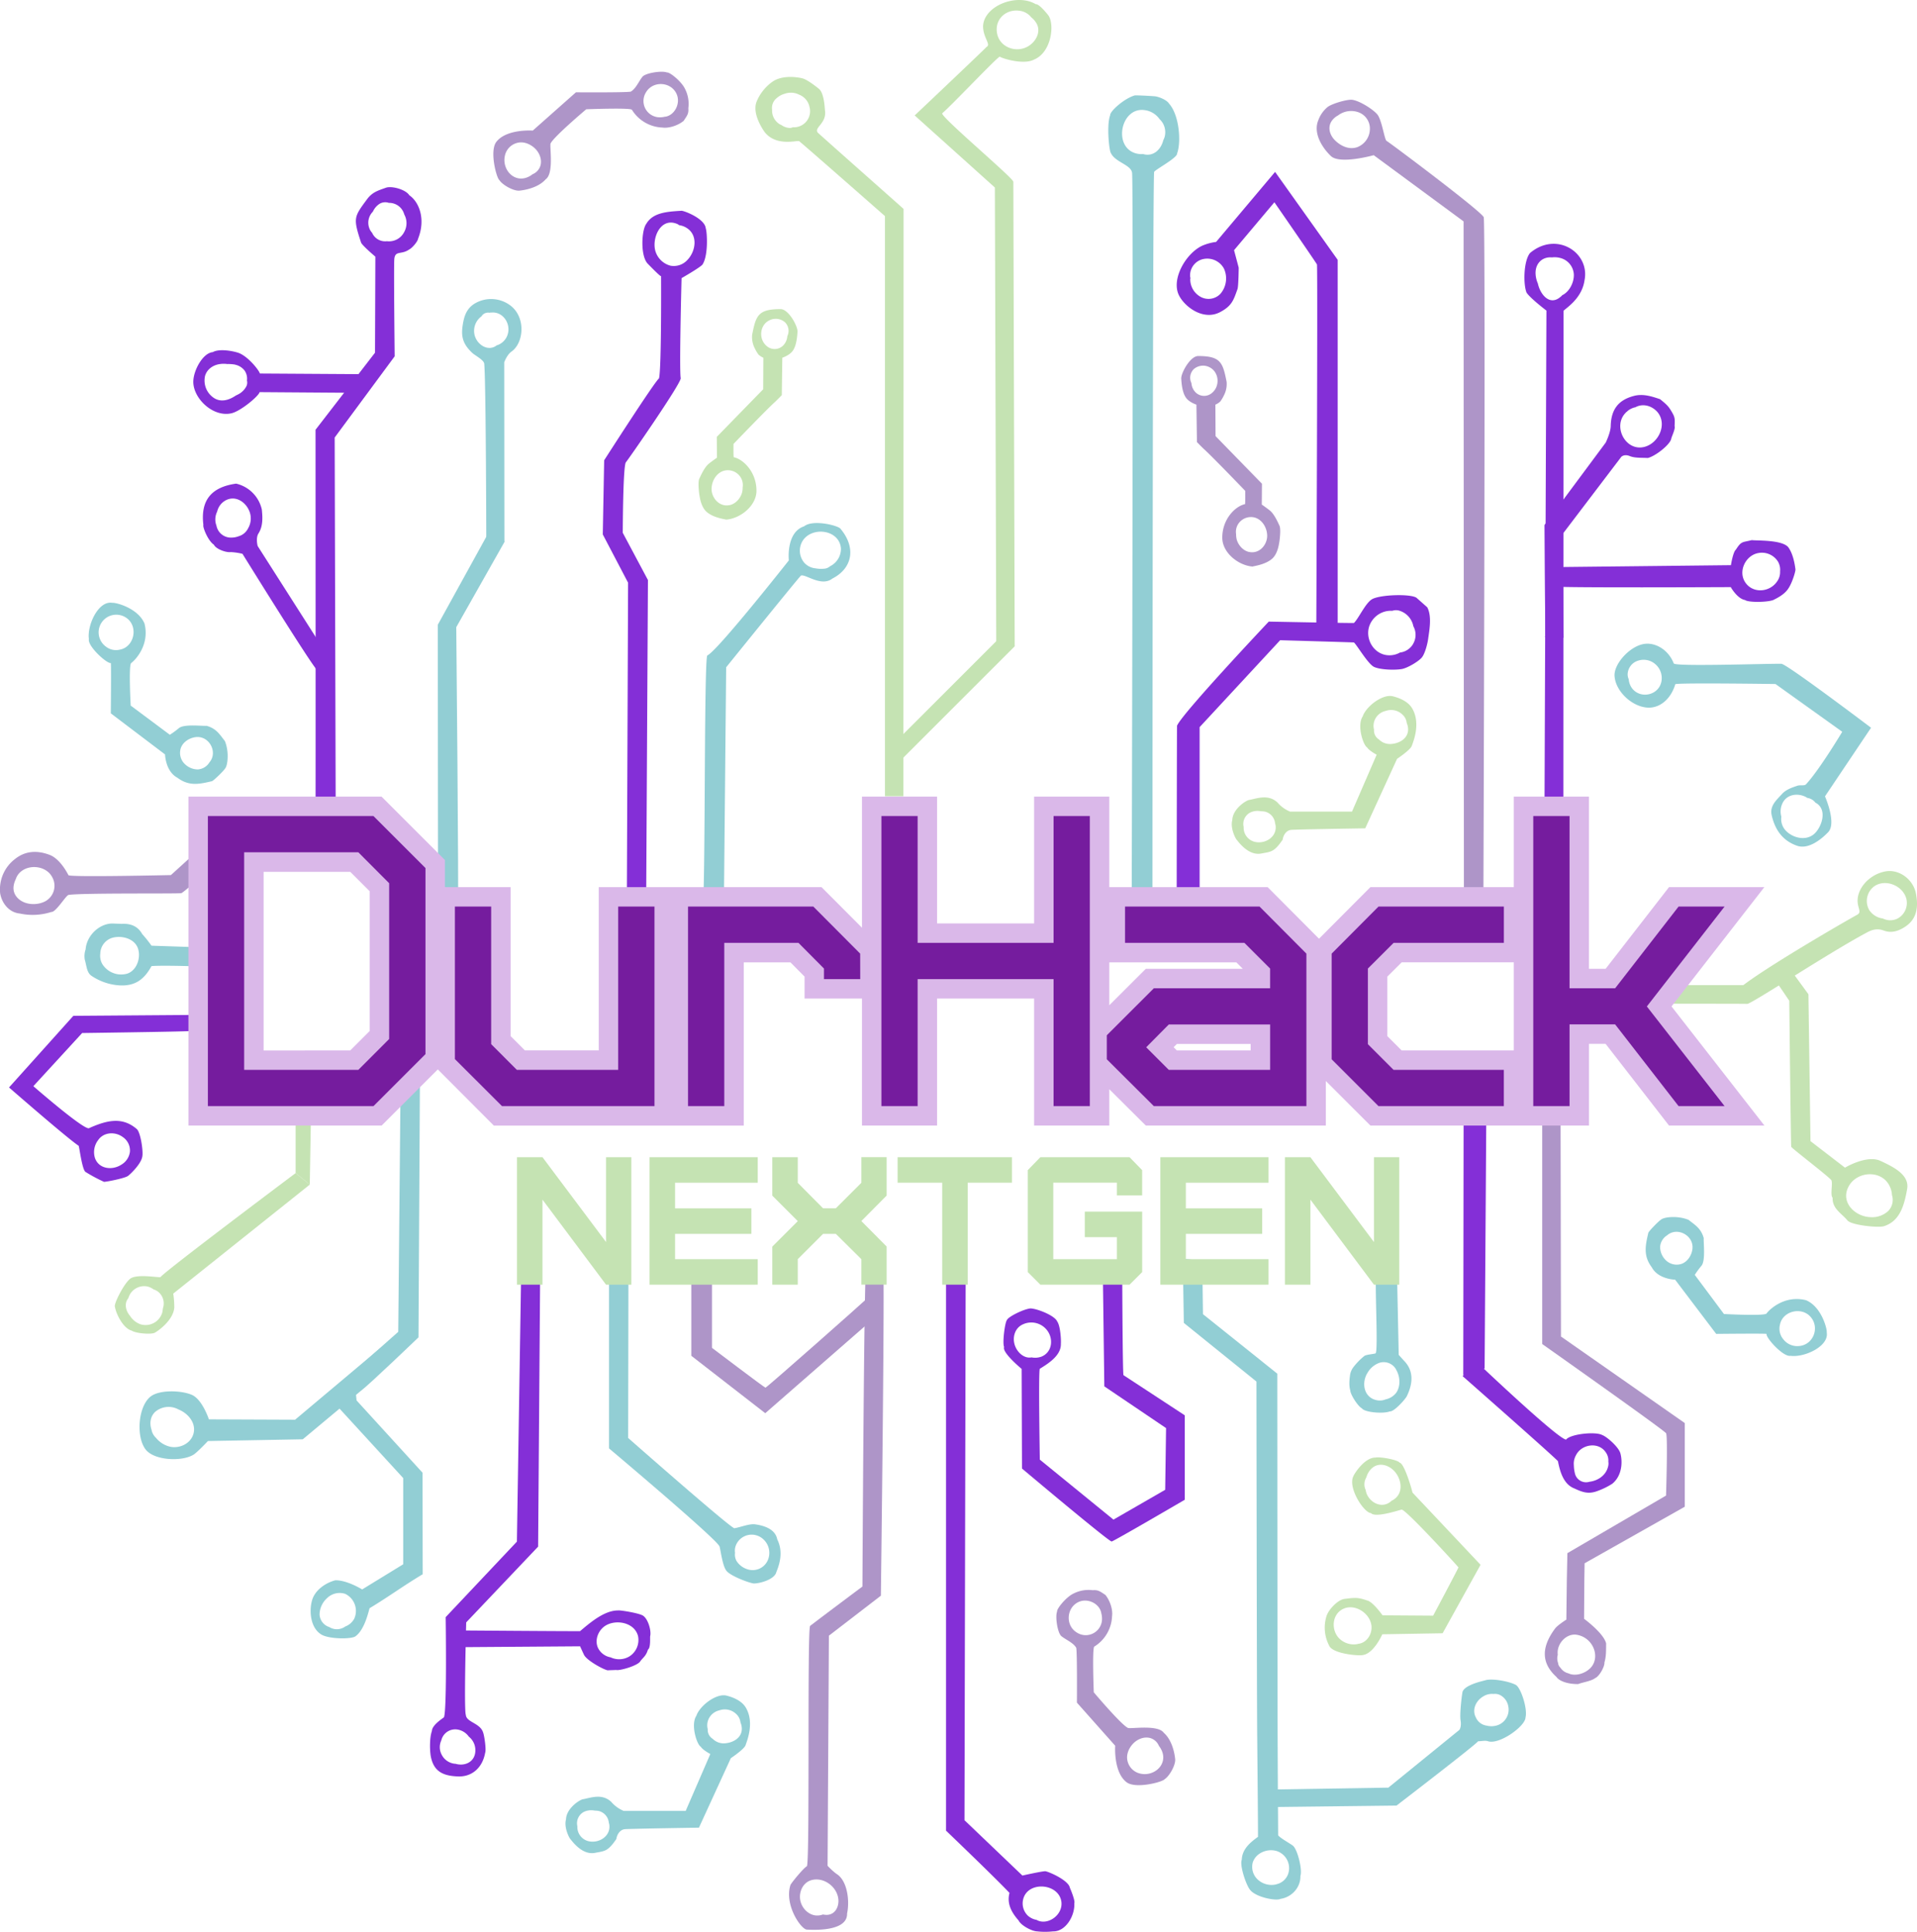 <svg xmlns="http://www.w3.org/2000/svg" viewBox="0 0 985.21 992.94"><defs><style>.cls-1{fill:#c5e3b3;}.cls-2{fill:#92ced4;}.cls-3{fill:#ae95c8;}.cls-4{fill:#842fd7;}.cls-5{fill:#dab8e9;}.cls-6{fill:#751c9e;}</style></defs><title>Asset 5</title><g id="Layer_2" data-name="Layer 2"><g id="NEW"><path class="cls-1" d="M538.73,7.85c-.45-.62-4.79-6-6.38-5.67-9.75-5.85-26.68.8-27.12,11.26,0,5.93,4.16,9.39,1.86,10.63-2.75,2.84-37,35.27-37,35.27l41.21,37.05.71,235.77h9.48s-.7-236.66-.7-238.7c.26-1.77-38.11-33.94-36.52-35.27,4.34-3.54,27.56-28.18,29.51-29.07,1.86,1.16,12.5,4.26,17.64,1.51C540.5,26.91,542.09,12.28,538.73,7.85ZM528.8,23.54c-6.11,4-15.06,1-16.39-6.47s5.05-12.85,12.23-11.43A9,9,0,0,1,530,8.92a10.11,10.11,0,0,1,2.31,2.48C535.27,15.65,532.88,20.88,528.8,23.54Z"/><path class="cls-1" d="M420.25,68.14c-2-2.66,4.78-4.69,3.72-11.52-.09-.44-.27-8.15-2.84-10.72-.35-.36-5.94-4.88-8.59-5.58-1.25-.36-8-1.78-13.48.53-2.74,1.15-7.71,5.23-10.19,11.34-2.57,6.29,3.46,14.89,4.35,16,5.84,7,15.95,4,17.45,4.34,3.64,2.93,44.14,38.56,44.14,38.56V409.28h9.48l.09-301.88C464.47,107.4,424.06,71.69,420.25,68.14Zm-10.37-2.92a7.5,7.5,0,0,1-2.4.18,3.7,3.7,0,0,1-2,.35,8,8,0,0,1-3.81-1.42l-1.06-.53a8.22,8.22,0,0,1-3.81-6.91v-.53a6.48,6.48,0,0,1,2.39-5.94,10.29,10.29,0,0,1,4.08-2.22,9.71,9.71,0,0,1,3.9-.53,9,9,0,0,1,3.54,1,8.58,8.58,0,0,1,5.32,6.29A8.28,8.28,0,0,1,409.88,65.22Z"/><path class="cls-2" d="M254.05,268.41,225,321.14c0,1.86.09,140.14.18,142.8,3.54,0,6.65-.45,10.19-.45.44-.62-.88-141.11-.88-141.11l24.81-43.87"/><path class="cls-3" d="M805,832.52l.24-20.16.29-14,50.7-29.6s1-30.84,0-32.08c-2-2.3-63.64-45.82-63.64-45.82V551.43l9.4.26L802.23,687l63.64,44.49v43l-51.49,29.07-.13,7.88-.14,20.67s10.1,7.36,11.34,12.68c-.08,3.54.09,6.56-.88,9.75.18,2.12-2.66,7.18-4.7,8-2,1.6-6.29,2.13-8.77,3.1-5.67.09-9.93-1.68-11.17-3.63-7.71-7-8-15.07-.8-24.81C800.37,835.44,805,832.52,805,832.52ZM800.82,855v.26a3.39,3.39,0,0,0,1.06,1.87h0a7,7,0,0,0,3.81,2.92.68.68,0,0,1,.36.09c3.63,1.68,8.5.09,11.25-2.66,3-3,3.19-7.62,1.24-11.26a11.3,11.3,0,0,0-8.95-6c-4.52-.18-8.42,3.81-9,8.15a9.16,9.16,0,0,0,0,2.22A6.9,6.9,0,0,0,800.82,855Z"/><path class="cls-4" d="M577.39,706.86c-.45-1.42-.62-48.81-.62-48.81h-9.93l.71,54.57,31.73,21.45-.45,31.72-26.58,15.33L534.4,750.28s-.79-46.08,0-46.7c4.61-2.84,11-6.91,10.82-12.85.17-2-.27-9.22-1.87-11.43-1.24-3.11-10.36-6.65-13.73-6.74-3.37.27-11.52,4.25-12.14,6-1.07,1.33-2.4,12-1.42,13.82-1.24,2.84,9,11.26,9,11.26l.18,51.22s44.93,37.84,46.08,37.49c.89,0,37.58-21.45,37.58-21.45V727.51S578.89,707.83,577.39,706.86Zm-47.24-9.13c-3.63.71-7.18-2.31-8.51-6-1.5-4.07-.18-9,3.9-10.9A10.21,10.21,0,0,1,538.92,685c2.48,4.43,1.33,10.28-3.63,12.32A9.43,9.43,0,0,1,530.15,697.73Z"/><path class="cls-4" d="M362.7,117.36c-.44-5.14-11.87-9.39-12.67-9-7.62.44-14.54,1-17.9,6.73-2.4,3.11-3.11,16.31.7,20.39.45.44,6.56,6.82,6.92,6.47,0,0,.26,47.59-1.07,52.55-2.48,2-28.18,42.1-28.18,42.1l-.71,38.11,13,24.81-.62,161.21h9.93L333,298.15l-12.94-24.28s.09-34.3,1.6-36.25c.44-.26,28.62-40.76,28.18-43.24-.8-4.52.44-51.41.44-51.41s9.93-5.67,10.82-7.09C364.12,131.1,363.41,119.13,362.7,117.36Zm-9.39,16.22a9.43,9.43,0,0,1-8.69,3,11,11,0,0,1-7.62-7c-2.3-6.47,2.13-17.81,10.63-14.62a4.17,4.17,0,0,1,1.42.8,9.4,9.4,0,0,1,4,1.5C358.8,121,357.56,129.15,353.31,133.58Z"/><path class="cls-3" d="M677.53,61.78A15.79,15.79,0,0,1,682.31,55c2.22-1.69,9.4-3.81,12.23-3.73,3.64.18,11,4.79,13.3,7.54s3.63,12.58,4.69,13.56c1.16.53,49.22,36.55,50,39.3,1.06,1.33-.18,355.23-.18,355.23h-10l-.17-353.1L706,79.77s-17.37,4.88-22,.45S674.78,68.34,677.53,61.78Zm8.68,10.46c3,2.92,7.27,4.87,11.43,3.37a10.14,10.14,0,0,0,6.38-9,8.91,8.91,0,0,0-6-8.95,11.13,11.13,0,0,0-10.37,1.68,9.24,9.24,0,0,0-2.57,2C682,64.71,683.11,69.23,686.21,72.24Z"/><path class="cls-3" d="M160,417.81c-7.62-.7-35.82-1-35.82-1l-36.34,33s-50.87,1.15-52.64.09c-2-3.9-5.49-8.87-9.66-10.46C19.12,437,13,437.31,7.69,441.57A19.63,19.63,0,0,0,.07,459.11C.86,464,4.41,469,10.17,469.57a31.43,31.43,0,0,0,16.22-.8c2.3.27,7.53-8.59,8.86-8.77,7.09-1.06,55.57-.53,57.87-.89,1.42.09,36.16-32.17,36.16-32.17l30.77.27C159.34,426,160.31,417.9,160,417.81ZM22.75,463.54c-4.07,1.87-9.66,1.6-13.11-1.41s-3.19-6.83-1.51-10.28a8.19,8.19,0,0,1,2.39-3.64c4.7-4.16,13.3-3.1,16.31,2.66A9.06,9.06,0,0,1,22.75,463.54Z"/><path class="cls-4" d="M210.37,100.38c5,3.37,8.51,12.23,4.52,22.24-.27,1.69-3.19,5-4.7,5.68-3.9,2.74-7.09.35-7.53,4.78-.35,3.1.18,50.07.18,50.07L172,224.9l.53,194.66s-7.89.53-10.37,0c.09-4.87,0-198.65,0-198.65l30.57-39.62.18-49.36s-6.82-5.76-7.35-7.27c-4.17-12.67-3.64-13.11,3-22.15,2.75-3.73,5.58-4.52,9.75-6C201.24,95.42,208.51,97.37,210.37,100.38ZM195,104.81a9.36,9.36,0,0,0-3.37,4,8,8,0,0,0-2,8,7,7,0,0,0,1.6,2.84,7.43,7.43,0,0,0,1.5,2.22,7.31,7.31,0,0,0,6.12,2.12,8.76,8.76,0,0,0,8.86-4.69,9.34,9.34,0,0,0,.09-9,10.83,10.83,0,0,0-.71-1.78,8.06,8.06,0,0,0-7.27-4.25A5.68,5.68,0,0,0,195,104.81Z"/><path class="cls-3" d="M452.71,820.22s2.13-167.07,1.15-170.17l-8.68.26c-1.16,1.33-1.95,165.21-1.95,165.21s-20.3,15.15-26.86,20.21c-1.59.7-.09,121.32-1.68,123.54-1.77,1-7.53,8-8.42,9.57-3.28,10,5.05,22.42,8.24,23,5.59.36,21.09.53,20.83-8.24,1.42-6.47.18-17.11-5.58-20.47a38.07,38.07,0,0,1-4.44-4.08L426,840.78Zm-21.8,156.86c0,3.46-1.78,6.74-5.41,7.18a8.29,8.29,0,0,1-2.57-.18,7.57,7.57,0,0,1-2.83.53h-.54c-4.43-.26-8.15-4.43-8.42-9-.26-4,1.95-8.15,6-9.21C423.73,964.67,430.82,970.35,430.91,977.08Z"/><path class="cls-2" d="M600.77,53.21c-1-1.77-5.22-3.55-7.35-3.72-4.79-.36-9.93-.53-10.19-.45-5.41,1.51-12.85,8.16-12.68,10.2-1.95,5.23-.44,18.61.36,19.4,2.21,4.79,10.37,6,10.9,10.2.8,3.81-.18,372.21-.18,372.21l10.64.09s.08-369.56.88-372.75c.18-1,12.06-7.26,11.79-9.48C607.15,73.06,606.09,59.06,600.77,53.21Zm-2.21,17.1a10.49,10.49,0,0,1-.71,1.78c-1.24,5-5.32,8.59-10.37,7.09a10.56,10.56,0,0,1-4.08-.45c-11.43-3.63-7.26-23.66,4.7-22.15a11.09,11.09,0,0,1,7.8,4.61A9.22,9.22,0,0,1,598.56,70.31Z"/><path class="cls-2" d="M195.67,692.76l-44,37-44.31-.18S104,719.35,98.63,717s-16.75-2.75-21.27.88c-6.3,5-7.54,20.3-2.66,27,4.25,5.85,18.52,6.56,24.64,2.93,1.86-1.06,7.53-7.09,7.53-7.09l48.74-.89,29.87-24.92M99.25,737.52c-1.6,4.61-6.83,7-11.44,6.2a13.15,13.15,0,0,1-7.62-4.61,7.77,7.77,0,0,1-2.12-3.36l-.27-1.07c-1-3.19-.53-6.64,2-9a10.6,10.6,0,0,1,12-1.15C97,726.62,101.2,732,99.25,737.52Z"/><path class="cls-4" d="M733.51,312.16l-5.5-4.87c-2.92-2.13-18.69-1.68-22.86.71-3.37,1.95-6.82,9.75-9.31,12.23-3.45.09-43.78-.71-43.78-.71s-44.75,47.41-47.14,53.53c-.09,1.51-.18,87.09-.18,87.09h11.79V373.76l41.38-44.67s37.05,1.06,37.93,1.15c1.6,1.42,7.27,11.17,10.37,12.59,3.28,1.5,10.82,1.68,14.27,1.06,2.84-.53,8.16-3.63,10.11-5.76,1.68-1.86,3-7,3.36-9.57C734.57,324,736,316.86,733.51,312.16Zm-7.36,19a9,9,0,0,1-6.64,4.25,10.88,10.88,0,0,1-5.76,1.42c-7.18-.18-12.06-7.62-10.2-14.44a11.75,11.75,0,0,1,12-8.42,5.9,5.9,0,0,1,3.54-.09,10.39,10.39,0,0,1,7.27,8A9.21,9.21,0,0,1,726.15,331.13Z"/><path class="cls-2" d="M844.42,331.1c5.94-1.24,12.94,2.66,15.78,9.92.8,1.69,46.79.09,55.3.18,2.66,0,46.09,32.88,46.09,32.88l-23.67,35.27s6.12,13.83,1.6,18.44c-3.64,3.81-10.11,8.86-15.78,7-7.62-2.57-11.52-8.33-13.2-15.69-1.15-4.87,2.48-7.88,5.23-10.9,2-2.3,5.14-3.37,8.06-4.34,1.24-.44,3.55.18,4.34-.71,6.92-7.44,18.62-27,18.62-27l-34.3-24.55s-49.81-.71-51.49.09c-2.31,7.8-8.25,12.67-14.8,12-7.8-.79-15.69-8.33-16.4-15.86C829.09,341.73,837.07,332.61,844.42,331.1Zm89.78,82.24a5.3,5.3,0,0,0-1.15-.71,6.4,6.4,0,0,0-4.17-2.48c-.26-.18-.62-.35-.88-.53-4-2-9.22-1.42-11.61,2.66a9.75,9.75,0,0,0-.89,7.53,8.63,8.63,0,0,0,2.57,7.45c4,3.9,11,5.14,15,.71C936.33,424.42,938.72,417,934.2,413.34Zm-97.13-64.16a8.82,8.82,0,0,0,2,5c4.43,5.14,13.2,3.1,14.71-3.54a9.38,9.38,0,0,0-2.93-9.13c-.17-.18-.35-.27-.53-.45a9.11,9.11,0,0,0-8.33-1.5,7.57,7.57,0,0,0-5.49,7A6.13,6.13,0,0,0,837.07,349.18Z"/><path class="cls-2" d="M664.41,948.68c-1.51-1.16-6.56-3.9-7.53-5.32,0-.23-.17-26.7-.27-52-.09-23.14-.17-185.26-.17-185.26s-37.05-29.69-38.2-30.58l-.36-27.51-10-1,.53,33,37.31,30.13s.19,159.77.39,181.19c.23,24.49.46,51.14.41,52.85-4.08,2.92-8.15,6.38-8.33,11.78-1.15,2.66,2,12.5,4.16,15.33,2.93,4,13.56,5.94,15.69,4.79,5.94-.89,10.46-6,10.28-11.79C669.46,961.17,666.8,950.45,664.41,948.68ZM662,963.3a8.24,8.24,0,0,1-5.94,5.23,1.62,1.62,0,0,1-.62.18,10.45,10.45,0,0,1-9.13-2.66,8.87,8.87,0,0,1-2.48-8.69c1.6-5,7.62-7.35,12.41-5.85A9.24,9.24,0,0,1,662,963.3Z"/><path class="cls-1" d="M966.54,596.76c-7.09-3.37-18.34,3.45-18.34,3.45l-17.73-13.64-1.06-75.51-8.74-11.95-8.25,4.76,7.15,10.55s.8,74.63,1,75.07c.62,1.06,19.14,15.15,20.65,17.19.79,1.86-.71,7.54.62,9-.18,5.59,4.43,7.89,7.53,11.52,1.68,2.57,15.95,4,18.79,3.11,8.33-2.57,10.54-10.91,12-19.24C981.34,603.76,972.92,599.77,966.54,596.76Zm4,25.61a12.06,12.06,0,0,1-9,3.28c-7.89-.09-15.86-7.45-11.52-15.69,4.17-8,16.93-8.86,21.09-.35a11.74,11.74,0,0,1,1.24,4.69A8.2,8.2,0,0,1,970.53,622.37Z"/><path class="cls-2" d="M432,271.85c-1-1.69-14.18-5-18.7-1.33-9.48,3.1-7.89,17.54-7.89,17.54s-37,46.89-41.89,48.84c-1.78,1.59-.89,122.11-2.4,128.84,1.6.09,10.9.45,10.9.45L373.2,343s36.49-45.2,38.44-47.15c2.39-.88,10.45,6,16.21,1.51C437.87,292.23,440.26,281.77,432,271.85Zm-4.79,18.87c-.17.09-.44.27-.62.36a5.1,5.1,0,0,1-3,1.24,14.54,14.54,0,0,1-4.43-.18,8.85,8.85,0,0,1-5.85-2.92,9.6,9.6,0,0,1-.35-11.88c5.22-6.82,18.52-4.87,19.23,4.61A10,10,0,0,1,427.23,290.72Z"/><path class="cls-1" d="M984.68,459.36c-1.42-7.44-8.77-12.76-15.77-11.43-8.78,1.68-15.6,9.84-14,17.28.53,2.57,1.51,3.9-.44,5-4.79,2.57-44.67,25.61-58.49,36.15H797.59c-.17,2.31.45,9.66.45,9.66s95.89-.17,99.88,0c1.59.45,42.18-26.41,61.68-36.77,3.1-1.69,5.76-2,8.6-.89,3.72,1.33,7,.35,10-1.42C984.33,473.37,986.28,467.78,984.68,459.36Zm-9.57,12.85a8.44,8.44,0,0,1-7.45-.08,9.81,9.81,0,0,1-7-4.35,9.37,9.37,0,0,1,2.75-12.32c5.76-3.81,14.54-.17,16.31,6.47A9.08,9.08,0,0,1,975.11,472.21Z"/><path class="cls-4" d="M171.43,341.84l-39-61.16s-1.15-4.07.45-6.55c2.3-3.64,2.12-8,1.68-12.23a17.59,17.59,0,0,0-13.2-13.3c-12.15,1.69-18.44,8-16.84,21.18-.45,1.16,2.39,8.25,5.4,10.2,1.07,2.3,6.38,4.16,8.69,3.81a32.36,32.36,0,0,1,6,.88s34.92,56.37,38.2,59.56c0,2.66-.35,69.51-.35,69.51h9Zm-60.18-71.61a9.13,9.13,0,0,1,.36-7.27h0a8.81,8.81,0,0,1,4.52-5.85c5.23-2.66,10.54,1.24,12.23,6.2a10,10,0,0,1-.8,8.16,6.48,6.48,0,0,1-.62,1.06,7.73,7.73,0,0,1-4.25,3.1,10.71,10.71,0,0,1-3.82.71A7.54,7.54,0,0,1,111.25,270.23Z"/><path class="cls-1" d="M683.07,845.82a19.81,19.81,0,0,1-1.42-14.8c.8-3.28,5.67-8.6,9.22-9.13,6.11-.8,7.35-.71,11.78.8,2.93.62,7.89,7.62,7.89,7.62l26,.18s12.85-24.11,13-24.82c-.36-.62-27.57-30.4-29.25-29.69-.71.09-13.47,4.43-15.69,1.78-3.63-.09-12.14-13.21-9-19.06.36-1.06,5.67-9.57,11.35-9.48,2-.53,11.34,1.06,12.4,2.66,2.4.35,6.3,13.82,6.56,15.33.27.26,35,37.13,35,37.13l-19.5,35.19-31,.53s-4.16,9.57-9.75,10.63C698.31,851.31,684.66,850.07,683.07,845.82Zm32.17-74.45a5.76,5.76,0,0,0,1.24-.7c4.7-3.28,3.9-9.58.8-13.65s-9-5.94-12.85-1.69a10.11,10.11,0,0,0-2.22,4.08,8.81,8.81,0,0,0-.62,1.33,6.83,6.83,0,0,0,.27,5.14,11.44,11.44,0,0,0,.44,1.77C704.34,772.88,710.81,775.72,715.24,771.37Zm-17.73,73.74c.27-.09.45-.09.71-.18a4.42,4.42,0,0,0,.89-.17c3.72-1,6-5,5.76-8.69-.44-6.91-9.13-12.5-15.42-8.6-5.14,3.19-5.23,11-.89,15A10.61,10.61,0,0,0,697.51,845.11Z"/><path class="cls-4" d="M687.48,133.56v192h-11s.8-183.39.36-189.59c0-.36-21.89-32-21.89-32L634.22,128.6l2.39,9s-.09,9.49-.62,11c-2,5.59-2.84,8.6-8.86,11.79-8.78,4.7-18.44-2.84-21.27-8.69-4-8.24,3.54-21.35,11.87-25.34a26.3,26.3,0,0,1,7.27-2l30.31-36Zm-68.86-.44a8.58,8.58,0,0,0-7,8.42,3.4,3.4,0,0,0,.18,1.33,1.1,1.1,0,0,1-.09.53,10.28,10.28,0,0,0,5,9,8.44,8.44,0,0,0,10.46-1.33,12.13,12.13,0,0,0,1.86-13A9.75,9.75,0,0,0,618.62,133.12Z"/><path class="cls-4" d="M549.83,970.37c-.54-3.81-11-8.42-12.68-8.51-1.86,0-11.7,2.22-11.7,2.22l-29.77-28.45.62-286H486.19V941s25.08,24,32.62,32c-1.51,5.76,1.33,10.37,4.69,14.18,1.25,2.57,6.74,5.5,9.49,5.59a37.22,37.22,0,0,0,8.24,0c6.29.17,11.26-7.8,10.9-14.54C552.66,977.11,550.18,971,549.83,970.37Zm-17.11,16.49a9.06,9.06,0,0,1-4.43-2.13,8.76,8.76,0,0,1-2.48-8.33c2.21-9.66,18.34-8.51,19.67,1.15C546.37,984.55,538.13,990,532.72,986.86Z"/><path class="cls-4" d="M276.56,795l1.06-142.94h-9.75l-2.22,140.37-36.6,38.81s.71,47.42-.88,51.5c-1.95,1.41-6.12,4.25-6.21,7.09-1.15,3.1-1.15,9.21-.62,12.67,1.42,8.06,6.29,10.37,14.09,10.63,6.83.27,12.5-4.16,13.92-12.23.62-1.5-.45-8.86-1.07-10.37-1.5-4.87-8.59-5.22-8.86-9-1.06-2.21.18-47.59.18-47.59Zm-35.63,97.66A8.89,8.89,0,0,1,244.3,900c-.18,5.76-5.5,8-10.11,6.64a8.56,8.56,0,0,1-7.35-5,8.16,8.16,0,0,1-.09-6.91.33.33,0,0,1,.09-.27,7.34,7.34,0,0,1,7.88-5.49A8.87,8.87,0,0,1,240.93,892.65Z"/><path class="cls-4" d="M97.79,530c-6.47.35-55.57,1-55.57,1L17.14,558.32s25.61,22.33,28.54,21.62c9.83-4.43,17.37-5.76,24.55.36,2,1.5,3.45,11.43,2.92,14.09-.53,3.81-6,9-7.09,9.83-.89,1.24-10.81,3.19-12.58,3.28a79.43,79.43,0,0,1-9.58-5.14c-1.68-1.33-3-11.87-3.45-13.38-5.67-3.72-35.81-30-35.81-30L37.7,522.16l60.62-.45C98.32,521.8,99.38,529.87,97.79,530Zm-49,65.22c2,5.76,8.95,6.47,13.56,3.46a9,9,0,0,0,4.43-6.74,8.36,8.36,0,0,0-3.63-7.44c-4.17-3.1-10.2-2.48-12.86,1.77a3.24,3.24,0,0,0-.44.62A10.23,10.23,0,0,0,48.78,595.18Z"/><path class="cls-1" d="M725.75,364.1c-2.66-4.52-9-5.94-10-6.21-5.31-1.24-13.73,5.32-15.42,10.37-3.1,4.7.36,15,2.31,15.95.88,1.6,4.87,3.73,4.87,3.73l-12.67,29.24H663a17,17,0,0,1-6.47-4.69c-4.61-4.26-10-2.22-14.36-1.33-1.15-.09-8.68,4.34-8.86,10.45-1.15,4.08,1.77,9.75,2.4,10.2,3.27,4.25,7.62,7.88,12.58,6.91s6.47-.62,10.9-7.09c.44-2.93,2.3-4.88,4.34-5.05,3-.27,38.11-.8,38.11-.8L718,390.06s7.18-4.78,7.62-6.82C726.19,381.56,730.36,371.9,725.75,364.1ZM645.1,432.78a7.49,7.49,0,0,1-5.94-7.71,6.61,6.61,0,0,1,3.28-7.36A8.65,8.65,0,0,1,648,417a15.59,15.59,0,0,1,2,.17,6.88,6.88,0,0,1,5.32,6.12,4.93,4.93,0,0,1,.18.62C656.62,429.86,650.59,433.93,645.1,432.78Zm69.57-50.34a8,8,0,0,1-5.94-2.3,5.41,5.41,0,0,1-2.57-5.05,7.8,7.8,0,0,1,1-6.21,8,8,0,0,1,5-3.45,8.37,8.37,0,0,1,8.68,1.95,6.76,6.76,0,0,1,2.13,4.25,8.85,8.85,0,0,1,.71,3.37C723.62,379.78,718.92,382.26,714.67,382.44Z"/><path class="cls-2" d="M383.31,877.77c-2.66-4.52-9-5.93-10-6.2-5.32-1.24-13.74,5.32-15.42,10.37-3.11,4.7.35,15,2.3,15.95.89,1.6,4.87,3.72,4.87,3.72l-12.67,29.25H320.57a17,17,0,0,1-6.47-4.7c-4.61-4.25-10-2.21-14.36-1.33-1.15-.09-8.69,4.35-8.86,10.46-1.16,4.08,1.77,9.75,2.39,10.19,3.28,4.26,7.62,7.89,12.58,6.92s6.47-.63,10.9-7.09c.45-2.93,2.31-4.88,4.35-5.06,3-.26,38.11-.79,38.11-.79l16.39-35.72s7.18-4.79,7.62-6.82C383.75,895.23,387.92,885.57,383.31,877.77Zm-80.65,68.69a7.49,7.49,0,0,1-5.93-7.71,6.61,6.61,0,0,1,3.27-7.36,8.76,8.76,0,0,1,5.59-.71,15.61,15.61,0,0,1,2,.18,6.87,6.87,0,0,1,5.31,6.11,5.74,5.74,0,0,1,.18.63C314.18,943.53,308.16,947.61,302.66,946.46Zm69.57-50.34a7.91,7.91,0,0,1-5.93-2.31,5.38,5.38,0,0,1-2.57-5,7.73,7.73,0,0,1,1-6.2,8.09,8.09,0,0,1,5-3.46,8.42,8.42,0,0,1,8.69,1.95,6.78,6.78,0,0,1,2.13,4.26,8.83,8.83,0,0,1,.7,3.36C381.18,893.46,376.49,895.94,372.23,896.12Z"/><path class="cls-4" d="M853.19,205.2c3.54,2.92,4.43,3.63,6.56,7.53,1.15,2.13,1,3.19.88,6.3.53,1.5-1.77,5.84-1.77,6.73-1,3.19-8.24,8.77-12,9.66-3.2-.18-6.65.09-9.31-1-2.92-1.16-4.34.44-4.34.44l-30.31,39.88.71,53.09s-12.41-.18-9.22-.54c-.35-1.24-.62-57.42-.62-57.42l31.46-42.37s2.48-5.05,2.57-8.42c.18-8.5,3.81-13.47,12-15.59C844.5,202.28,849,203.78,853.19,205.2Zm-12.76,4.17c-.18,0-.27.08-.45.08a9.75,9.75,0,0,0-2.74,1.24h0a5.44,5.44,0,0,0-1.07.89,2.64,2.64,0,0,0-.71.62c-6.73,6.83-.17,19.85,9.49,17.55,7.44-1.77,12.14-11.7,6.82-18C848.85,208.48,844.24,207.24,840.43,209.37Z"/><path class="cls-2" d="M160.43,822.42c1.51-5.06,6.82-8.78,11.87-10.11,6-.17,13.83,4.7,13.83,4.7l21.09-12.94V759.76l-33-36-.44-10.61h8.77l.71,6.71L217.15,757l.09,52.2c-9.13,5.41-18.17,12-27.3,17.46-.62,2-2.57,11.08-7.27,14.45-2,1.5-13.38,1.5-17.46-.89C159.54,836.86,158.74,828.09,160.43,822.42Zm8.77,13.91a7.35,7.35,0,0,0,8.24-.27,8.69,8.69,0,0,0,4.61-4,9.74,9.74,0,0,0-4.61-12.77,9.24,9.24,0,0,0-9.48,2.31,11.54,11.54,0,0,0-3.72,8.24A7.1,7.1,0,0,0,169.2,836.33Z"/><path class="cls-3" d="M453.49,673.84l-60.2,52.58-38-29.51V648.58l10.63.53v43.72s26.77,20.3,27.48,20.47c1.24-.53,50.76-44.38,51.83-45.53"/><path class="cls-2" d="M717.72,928.11s40.77-31.29,41.92-33.06c1.77,0,3.64-.53,5.14,0,5.76,1.86,19.15-7.71,19.23-12.23,1.16-4.43-2.39-15.33-5-16.75-3.19-1.77-12-3.46-15.6-2.39-.62.26-11.61,2.39-11.87,6.55-.45,2.66-1.42,11.44-.89,14.18.53,3.28-.62,4.79-.62,4.79l-36.51,29.69-62.66,1-.26,9Zm45-56.37a8.47,8.47,0,0,1,4.88-1,5.77,5.77,0,0,1,4.08,1,7.91,7.91,0,0,1,3.45,5.23,8.46,8.46,0,0,1-6.91,10.19A9.84,9.84,0,0,1,764,887a7.09,7.09,0,0,1-5.58-4.35l-.26-.53C756.54,878,759,873.69,762.74,871.74Z"/><path class="cls-2" d="M399.45,791.26c-1-5.32-6.83-7.09-11.35-7.71-3-.44-7.8,1.59-10.72,2-3-1-54.55-46.4-54.55-46.4l.17-96.43-10-12.71V744.51s55.44,46.66,56.77,50.38c.44.89,1.41,9.49,3.36,12.23,1.6,2.75,12,6.65,14.36,6.83,3.55-.09,10.72-2.22,11.52-5.94C401.31,802.51,402.19,796.75,399.45,791.26Zm-4.52,9.84a8.5,8.5,0,0,1-10.37,5.67,10.33,10.33,0,0,1-6-4.34,6.74,6.74,0,0,1-.8-4.26,7.23,7.23,0,0,1,.27-3.37,8.73,8.73,0,0,1,12.49-4.87A9.49,9.49,0,0,1,394.93,801.1Z"/><path class="cls-3" d="M551.6,819.18c-3.72,1.78-8.6,7.8-8.33,9.22-1.06,2.57.26,11.43,2.39,12.76,2.13,1.69,6,3.28,7.45,5.85.53,2.31.35,28.19.35,28.19l19.68,22.15s-1,13.74,6,18.88c4.88,3.37,18.44-.27,19.41-1.69,2.39-1.5,5.67-7.17,5.41-10.28-.36-3.63-1.78-10-5.85-13.56-3-4.25-16.31-2-18.35-2.48-3.45-1.5-17.63-18.34-17.63-18.34s-.89-22.78.26-23.49a19.22,19.22,0,0,0,9.13-15.6c.53-3.72-1.33-8.5-3.46-11-2.39-1.5-3.45-2.65-6.47-2.39A17,17,0,0,0,551.6,819.18ZM591,893.36a6.9,6.9,0,0,1,4.61,4.08,11,11,0,0,1,1.33,2.13c3.45,7.26-3.64,13.65-10.73,12.14a8.64,8.64,0,0,1-6.64-6.12c-1-3.36.44-6.82,2.66-9.21S587.85,892.57,591,893.36Zm-25-64.07a10,10,0,0,1,.35,2.3,8.38,8.38,0,0,1-12.85,7.62c-6.29-3.72-5.41-13.47,1.42-16C559.66,821.49,565.34,824.68,566,829.29Z"/><path class="cls-3" d="M352,45.59c-1.77-3.72-7.8-8.6-9.22-8.33-2.57-1.07-11.43.26-12.76,2.39-1.68,2.13-3.28,6-5.85,7.45-2.3.53-28.18.35-28.18.35L273.81,67.12s-13.73-1-18.87,6c-3.37,4.88.26,18.44,1.68,19.41C258.13,95,263.8,98.23,266.9,98c3.63-.36,10-1.78,13.56-5.85,4.25-3,2-16.31,2.48-18.35,1.51-3.45,18.35-17.63,18.35-17.63s22.77-.89,23.48.26a19.26,19.26,0,0,0,15.6,9.13c3.72.53,8.51-1.33,11-3.46,1.51-2.39,2.66-3.45,2.39-6.47A16.91,16.91,0,0,0,352,45.59ZM277.8,84.94a6.9,6.9,0,0,1-4.08,4.61,10.92,10.92,0,0,1-2.12,1.33c-7.27,3.45-13.65-3.64-12.14-10.73a8.64,8.64,0,0,1,6.11-6.64c3.37-1,6.82.44,9.22,2.65S278.6,81.84,277.8,84.94Zm64.08-25a10.05,10.05,0,0,1-2.31.35A8.38,8.38,0,0,1,332,47.45c3.72-6.29,13.47-5.41,15.95,1.42C349.68,53.65,346.48,59.33,341.88,60Z"/><path class="cls-2" d="M847.16,633.6c.8-1.42,5.85-6.47,6.38-6.56,1.16-1.42,8.51-2.39,14.27,0,3.19,2.57,6.38,4.25,7.8,9.39-.18,2.4,1,11.53-1.15,14.18a46.08,46.08,0,0,0-3.46,4.7l15,20.12s20.92,1.15,21.89-.27c1.6-2.21,9.4-9.57,20.3-6.82,8,3.37,10.9,14.89,10.63,16.57,1.24,7.18-11.61,13-18.61,12-3.72.79-12.85-9.4-12.32-11.26-.62-.27-25.88,0-25.88,0L860.9,657.79s-8.69-.17-12-6.38C844.59,645.65,845.48,640.6,847.16,633.6Zm69.31,54.77a9,9,0,0,0,7.89,3.54c7.53-.44,11.07-9.48,6.11-15.06-4.7-5.32-14.36-2.93-15.69,4.07A8.41,8.41,0,0,0,916.47,688.37Zm-60.36-40.59a8,8,0,0,0,7.71,2c3.46-1,5.68-4.61,6-8,.62-6.82-7.89-11.26-13-6.82a7.59,7.59,0,0,0-3.63,6A9.64,9.64,0,0,0,856.11,647.78Z"/><path class="cls-2" d="M109,401.53c1.42-.79,6.47-5.84,6.56-6.38,1.42-1.15,2.39-8.5,0-14.26-2.57-3.2-4.25-6.39-9.39-7.8-2.4.17-11.53-1-14.18,1.15a44.55,44.55,0,0,1-4.7,3.45l-20.12-15s-1.15-20.92.27-21.89c2.21-1.6,9.57-9.4,6.82-20.3-3.37-8-14.89-10.9-16.57-10.63-7.18-1.24-13,11.61-12,18.61-.79,3.72,9.4,12.85,11.26,12.32.26.62,0,25.88,0,25.88L84.83,387.8s.17,8.68,6.38,12C97,404.1,102,403.22,109,401.53Zm-54.77-69.3a9.07,9.07,0,1,1,11.52-14c5.32,4.69,2.93,14.35-4.07,15.68A8.4,8.4,0,0,1,54.25,332.23Zm40.59,60.35a8,8,0,0,1-2-7.71c1-3.45,4.61-5.67,8-6,6.82-.62,11.25,7.88,6.82,13a7.57,7.57,0,0,1-6,3.64A9.61,9.61,0,0,1,94.84,392.58Z"/><path class="cls-1" d="M363.15,263.11c-3-2.66-3.54-7.89-3.63-8.24-.09-.18-1.06-7.09-.09-8.86.18-.27,2.13-5.15,4.52-7.36.89-.8,4.08-3.1,4.52-3.37l-.09-10.72,23.84-24.46.09-16.22a9,9,0,0,1-2.48-1.6,18.82,18.82,0,0,1-1.95-3.28,12.62,12.62,0,0,1-1.33-6.91c1.95-9.84,3-13.2,14.62-13.2,4.08,0,8.87,8.77,8.69,11.61-.27,5-1.15,8-2.39,9.75-1.6,2.39-5.41,3.63-5.41,3.63l-.27,19.23s-2.39,2.48-3.63,3.63c-4.34,3.9-21.18,21.45-21.18,21.45s-.09,5.58.09,6.83c5,1,11.87,7.79,11.7,17.54-.18,7.54-8.33,14-15.6,14.54C373,266.92,366.79,266.3,363.15,263.11Zm39.26-85.43a7.55,7.55,0,0,0,2.22-4.88,6.19,6.19,0,0,0-1.24-7.18,7.25,7.25,0,0,0-8.15-.88c-4.79,2.48-5.41,9.39-1.42,12.94A6.21,6.21,0,0,0,402.41,177.68Zm-27.56,82c3.19-.62,5.76-3.54,6.56-6.64a11.91,11.91,0,0,0,.27-2.57,7.53,7.53,0,0,0-1.78-6.12,7.75,7.75,0,0,0-7.79-2.39c-4.17,1.15-6.65,5.85-6.39,10C366.08,256.46,370,260.63,374.85,259.65Z"/><path class="cls-3" d="M653.79,287.2c3-2.66,3.54-7.89,3.63-8.25.09-.17,1.07-7.09.09-8.86-.18-.27-2.13-5.14-4.52-7.36-.89-.79-4.08-3.1-4.52-3.36l.09-10.73-23.84-24.46L624.63,208a8.93,8.93,0,0,0,2.48-1.59,18.33,18.33,0,0,0,1.95-3.28,12.62,12.62,0,0,0,1.33-6.91c-1.95-9.84-3-13.21-14.62-13.21-4.08,0-8.86,8.78-8.69,11.61.27,5,1.16,8,2.4,9.75,1.59,2.39,5.4,3.63,5.4,3.63l.27,19.24s2.39,2.48,3.63,3.63c4.34,3.9,21.18,21.45,21.18,21.45s.09,5.58-.09,6.82c-5,1-11.87,7.8-11.69,17.55.17,7.53,8.33,14,15.59,14.53C644,291,650.15,290.39,653.79,287.2Zm-39.26-85.44a7.53,7.53,0,0,1-2.22-4.87,6.19,6.19,0,0,1,1.24-7.18,7.26,7.26,0,0,1,8.16-.89c4.78,2.48,5.4,9.4,1.41,12.94A6.2,6.2,0,0,1,614.53,201.76Zm27.56,82c-3.19-.62-5.76-3.55-6.56-6.65a11.85,11.85,0,0,1-.26-2.57,7.47,7.47,0,0,1,1.77-6.11,7.79,7.79,0,0,1,7.8-2.4c4.16,1.16,6.64,5.85,6.38,10C650.86,280.55,647,284.71,642.09,283.74Z"/><path class="cls-4" d="M786.34,130.05c-3.36,4.08-3.54,16.22-1.77,20.39,2,3,10.19,9.21,10.19,9.21L793.7,434l9.75-.54.09-273.67c1.33-1.51,9.48-6.29,10.81-15.77C817.19,129.79,799.9,118.62,786.34,130.05Zm16.49,21.72a3.33,3.33,0,0,1-.8.79c-5.49,4.79-10.19-1-11.52-6.2-.09-.27-.09-.44-.18-.71a14,14,0,0,1-1.15-5c-.18-5.32,3.55-8.78,8.42-8.33a10.92,10.92,0,0,1,4.16.26,9.24,9.24,0,0,1,7.09,8.6C808.94,145.3,806.55,150,802.83,151.77Z"/><path class="cls-2" d="M185.48,714.9c4.08-2.93,29.6-27.48,29.6-27.48l.8-144.75H206l-1.33,141.92s-23.84,21.09-25.25,22.6"/><path class="cls-4" d="M109.37,181c-5.05.44-9.66,8.95-10,14.53-.62,8.6,9.66,19.06,19.49,16.93,4.88-1.06,14.36-9.13,14.54-10.9l50.41.36v-5.14l4-4.44L133.57,192c-.36-1.51-5.5-8.16-10.37-10.37C120.63,180.52,112.74,179,109.37,181Zm11.52,6.47a8.22,8.22,0,0,1,4.88,3.1,7.4,7.4,0,0,1,1.15,5.05,4.17,4.17,0,0,1-.44,3.19,9.66,9.66,0,0,1-4.26,4l-1.06.53c-3.28,2.22-7.27,3.55-10.9,1.42a10.73,10.73,0,0,1-4.88-11.52c1-3.54,4.26-5.67,7.71-6.11a13,13,0,0,1,3.73,0A19.65,19.65,0,0,1,120.89,187.43Z"/><path class="cls-2" d="M104.67,487l-26.81-.89a62.82,62.82,0,0,0-4.79-6c-2.3-4.16-6.11-5.49-10.63-5.22-1.42-.09-2.93-.09-4.34-.18-6.92-.18-13.56,6.11-14.1,13.29a10.63,10.63,0,0,0-.44,5.23c1,3.46,1,6.47,3.28,8.24a29,29,0,0,0,14.8,5.05c8.06.36,12.58-3.28,16.22-9.92,6.11-.53,27.52.26,27.52.26ZM65.45,500.45a11.41,11.41,0,0,1-12.85-4.88,8.43,8.43,0,0,1-1.06-5.31A8.64,8.64,0,0,1,57.92,482c4.78-1.24,11.16.45,12.94,5.41C72.54,492.12,70.41,498.76,65.45,500.45Z"/><path class="cls-4" d="M330.56,830.55c-1.95-1.41-12.32-3-12.85-2.74-7.18-.09-14.63,6.47-19.59,10.63-3.46.09-61.09-.35-61.09-.35v8.59l61.09-.44s1.33,2.92,2,4.34c1.42,3,10.37,7.8,12.23,8,1.42-.09,2.83-.09,4.25-.18,1.86.53,11.43-2.3,12.5-4.52,1.5-2,2.92-2.66,3.9-5.94,1.5-.88,1-6.38,1.15-6.91C334.81,838.26,333.13,832.33,330.56,830.55Zm-7,20.83a10.27,10.27,0,0,1-9.74.53,8.91,8.91,0,0,1-6.56-5c-1.77-4.17.35-9.22,4.16-11.43,5.5-3.19,14.71-1.42,16.49,5.49A10,10,0,0,1,323.55,851.38Z"/><path class="cls-4" d="M919.1,281.35c-3.11-4-16.49-3.36-18.79-3.72-4.79,1.24-5.32.36-8.16,4.88-1.5,1.15-2.57,8-2.57,8l-90.89,1s.09,8.42.09,9.92c-.62.8,90.71.36,90.71.36s3.37,6,7.36,6.64c1.77,1.42,12.85,1.16,15-.26,5.23-2.57,6.82-4.79,7.89-6.74,1.68-3,3.1-7.88,3-8.77C922.2,288.35,921.13,284.19,919.1,281.35Zm-4.26,12.32a8.19,8.19,0,0,1-1.68,5.41c-3.81,5.4-12.32,6.11-16.22.26-3.81-5.67.18-13.91,6.73-15.06a9.75,9.75,0,0,1,10.11,4.43A8.32,8.32,0,0,1,914.84,293.67Z"/><path class="cls-2" d="M707,695.61c-.27.35-5,.62-5.85,1.42a33,33,0,0,0-5.41,5.49,9.08,9.08,0,0,0-1.86,4c-.36,2.66-.71,5.58.09,8.24,0,2,4,8.25,5.94,9.13,1.33,2.13,11,2.93,14.35,1.6,2.13.35,8.33-6.56,8.87-8.07,2.83-5.94,3.54-12.23-1-17.37-1-1.06-3.28-3.63-3.28-3.63l-.88-42s-7.27-.41-10.46-1C706.15,654.57,708.45,693.57,707,695.61Zm10.45,8.33c2.13,3.46,2.49,8.6.09,12a9.29,9.29,0,0,1-5.4,3.37,7.79,7.79,0,0,1-4.52.44c-6.83-1.32-8.07-9.12-4.7-14.26a11.41,11.41,0,0,1,6.29-5.06A7.28,7.28,0,0,1,717.49,703.94Z"/><path class="cls-1" d="M159.2,608.92,151.93,603S83.81,654.1,82.48,656.49c-1.86.18-12.49-1.77-15.68.89s-7.89,12-7.8,14c.62,4.17,4.43,11.52,8.68,12.59,2.31,1.51,9.93,2,11.7,1.15.53-.09,9.66-5.94,10.19-13a47.93,47.93,0,0,0-.53-7.18ZM83.37,674.75a8.94,8.94,0,0,1-11.25,5.94,10.68,10.68,0,0,1-5.32-4.34c-2-2.31-3-5.85-1.24-8.51a1.38,1.38,0,0,1,.35-.44,12.56,12.56,0,0,1,.62-1.6,8.45,8.45,0,0,1,9.22-4.52,8.84,8.84,0,0,1,3.19,1.51,7,7,0,0,1,3.19,2,7.71,7.71,0,0,1,1.6,7.71C83.64,673.16,83.55,674,83.37,674.75Z"/><path class="cls-2" d="M262.69,157.33a16.45,16.45,0,0,0-18.53-1.41c-3.63,2.12-5.14,5.31-5.93,8.86-1.51,7.27-1,11.43,4.43,16.57,1.5,1.42,6,3.64,6.2,5.59.89,9.12,1.06,91.54,1.06,91.54l9.31.09-.09-92.34s1.33-3.81,3.72-5.5C269.07,176.39,270.4,163.63,262.69,157.33ZM261,171.6a8.45,8.45,0,0,1-5.49,5.85.33.33,0,0,0-.27.09c-4.07,3.19-9.75.09-11.25-5a9.24,9.24,0,0,1,3.45-9.93c.18-.17.27-.44.45-.62a4,4,0,0,1,3.63-1.24,3.55,3.55,0,0,1,1-.09C258.34,160.08,262.51,166.11,261,171.6Z"/><polyline class="cls-1" points="151.93 602.98 151.93 550.82 160.2 550.82 159.2 608.92"/><path class="cls-4" d="M758.84,700s41.41,39.39,46,40c2.22-2.92,15.07-4.25,18.53-2.39,2.48.88,8.5,6.2,9.39,9.39,1.15,4.08,1.06,11.43-4.17,15.69a38.46,38.46,0,0,1-8.41,4c-4.17,1.33-7.09.26-11.08-1.6-5.76-2.21-7.45-9.13-8.42-14-1.33-1.77-49-43.73-49-43.73Zm50.63,57.65a5.89,5.89,0,0,0,7.45,4c4.25-.53,8.33-3.19,9.48-7.62a6,6,0,0,0,.18-2.74,7.1,7.1,0,0,0-1.16-4.52c-3.72-5.94-12.76-4.44-15.51,1.33a7.24,7.24,0,0,0-.62,1.41,8.46,8.46,0,0,0-.44,3.64A19.47,19.47,0,0,0,809.47,757.64Z"/><polyline class="cls-4" points="752.02 706.84 752.22 555.06 763.99 553.23 762.99 703.49"/><polygon class="cls-1" points="521.54 332.17 461.43 392.27 455.38 386.22 515.46 326.14 521.54 332.17"/><path class="cls-5" d="M857.77,578.57l-32.59-42h-8.54v42H704.31l-22.92-22.91v22.91H588.88L570.1,559.88v18.69H531.46V513.29H481.6v65.28H443V513.29h-29.5V502l-7.26-7.32h-24v83.92H253.82L225,549.7l-28.87,28.87H96.84V409.47h99.24l32.59,32.59V456h33.75v76.58l7.35,7.35h37.94V456H422.19L443,476.87v-67.4H481.6v65.18h49.86V409.47H570.1V456h81.38l26.41,26.52L704.3,456H778V409.47h38.63V498h8.54l32.59-42h49l-47.71,61.33,47.74,61.23ZM778,539.94V494.65H720.37L713,502v30.59l7.35,7.35Zm-135.25,0v-3.33H604.84l-1.67,1.68,1.65,1.65Zm-462.74,0,10-10v-71.8l-10-10H135.48v91.84ZM570.1,516.73,588.86,498h49.87l-3.32-3.32H570.1Z"/><path class="cls-6" d="M218.67,541.84l-26.73,26.73h-85.1V419.47h85.1l26.73,26.73Zm-93.19,8.1h58.68L200,534.07V454L184.16,438.1H125.48Z"/><path class="cls-6" d="M233.79,466h18.64v70.72l13.2,13.21h52.08V466h18.64V568.57H258L233.79,544.4Z"/><path class="cls-6" d="M442.1,503.29H423.46v-5.44l-13.1-13.2H372.23v83.92H353.6V466H418l24.07,24.18Z"/><path class="cls-6" d="M541.47,568.57V503.29H471.6v65.28H453V419.47H471.6v65.18h69.87V419.47H560.1v149.1Z"/><path class="cls-6" d="M671.4,568.57H593L568.83,544.5V532.15L593,508h59.75V497.85l-13.21-13.2H578.2V466h69.13l24.07,24.18Zm-82.33-30.24,11.61,11.61h52.08V526.61H600.68Z"/><path class="cls-6" d="M716.23,484.65,703,497.85v38.88l13.21,13.21h56.66v18.63H708.45L684.38,544.5V490.19L708.45,466h64.44v18.64Z"/><path class="cls-6" d="M830.07,508l32.6-42h23.64l-39.94,51.34,39.94,51.22H862.67l-32.6-42H806.64v42H788V419.47h18.64V508Z"/><path class="cls-1" d="M311.47,660.35,278.8,616.64v43.71H265.7V594.83h13.1l32.67,43.61V594.83h13v65.52Z"/><path class="cls-1" d="M333.83,660.35V594.83h55.6v13.1H346.94v13.2h39.21v13.1H346.94v13h42.49v13.11Z"/><path class="cls-1" d="M396.91,660.35V640.78l13.1-13.1-13.1-13.1V594.83H410V608l13,13.1h6.55L442.68,608v-13.2h13v19.75l-13,13.1,13,13.1v19.57h-13V647.24l-13.11-13H423l-13,13v13.11Z"/><path class="cls-1" d="M484.23,660.35V607.93H461.3v-13.1h58.77v13.1H497.33v52.42Z"/><path class="cls-1" d="M534.67,660.35l-6.46-6.46V601.48l6.46-6.65h45.86l6.46,6.65v13H574v-6.56H541.32v39.31H574V635.92H557.51V622.81H587v31.08l-6.46,6.46Z"/><path class="cls-1" d="M596.34,660.35V594.83h55.6v13.1H609.45v13.2h39.21v13.1H609.45v13h42.49v13.11Z"/><path class="cls-1" d="M706.12,660.35l-32.66-43.71v43.71h-13.1V594.83h13.1l32.66,43.61V594.83h13v65.52Z"/></g></g></svg>